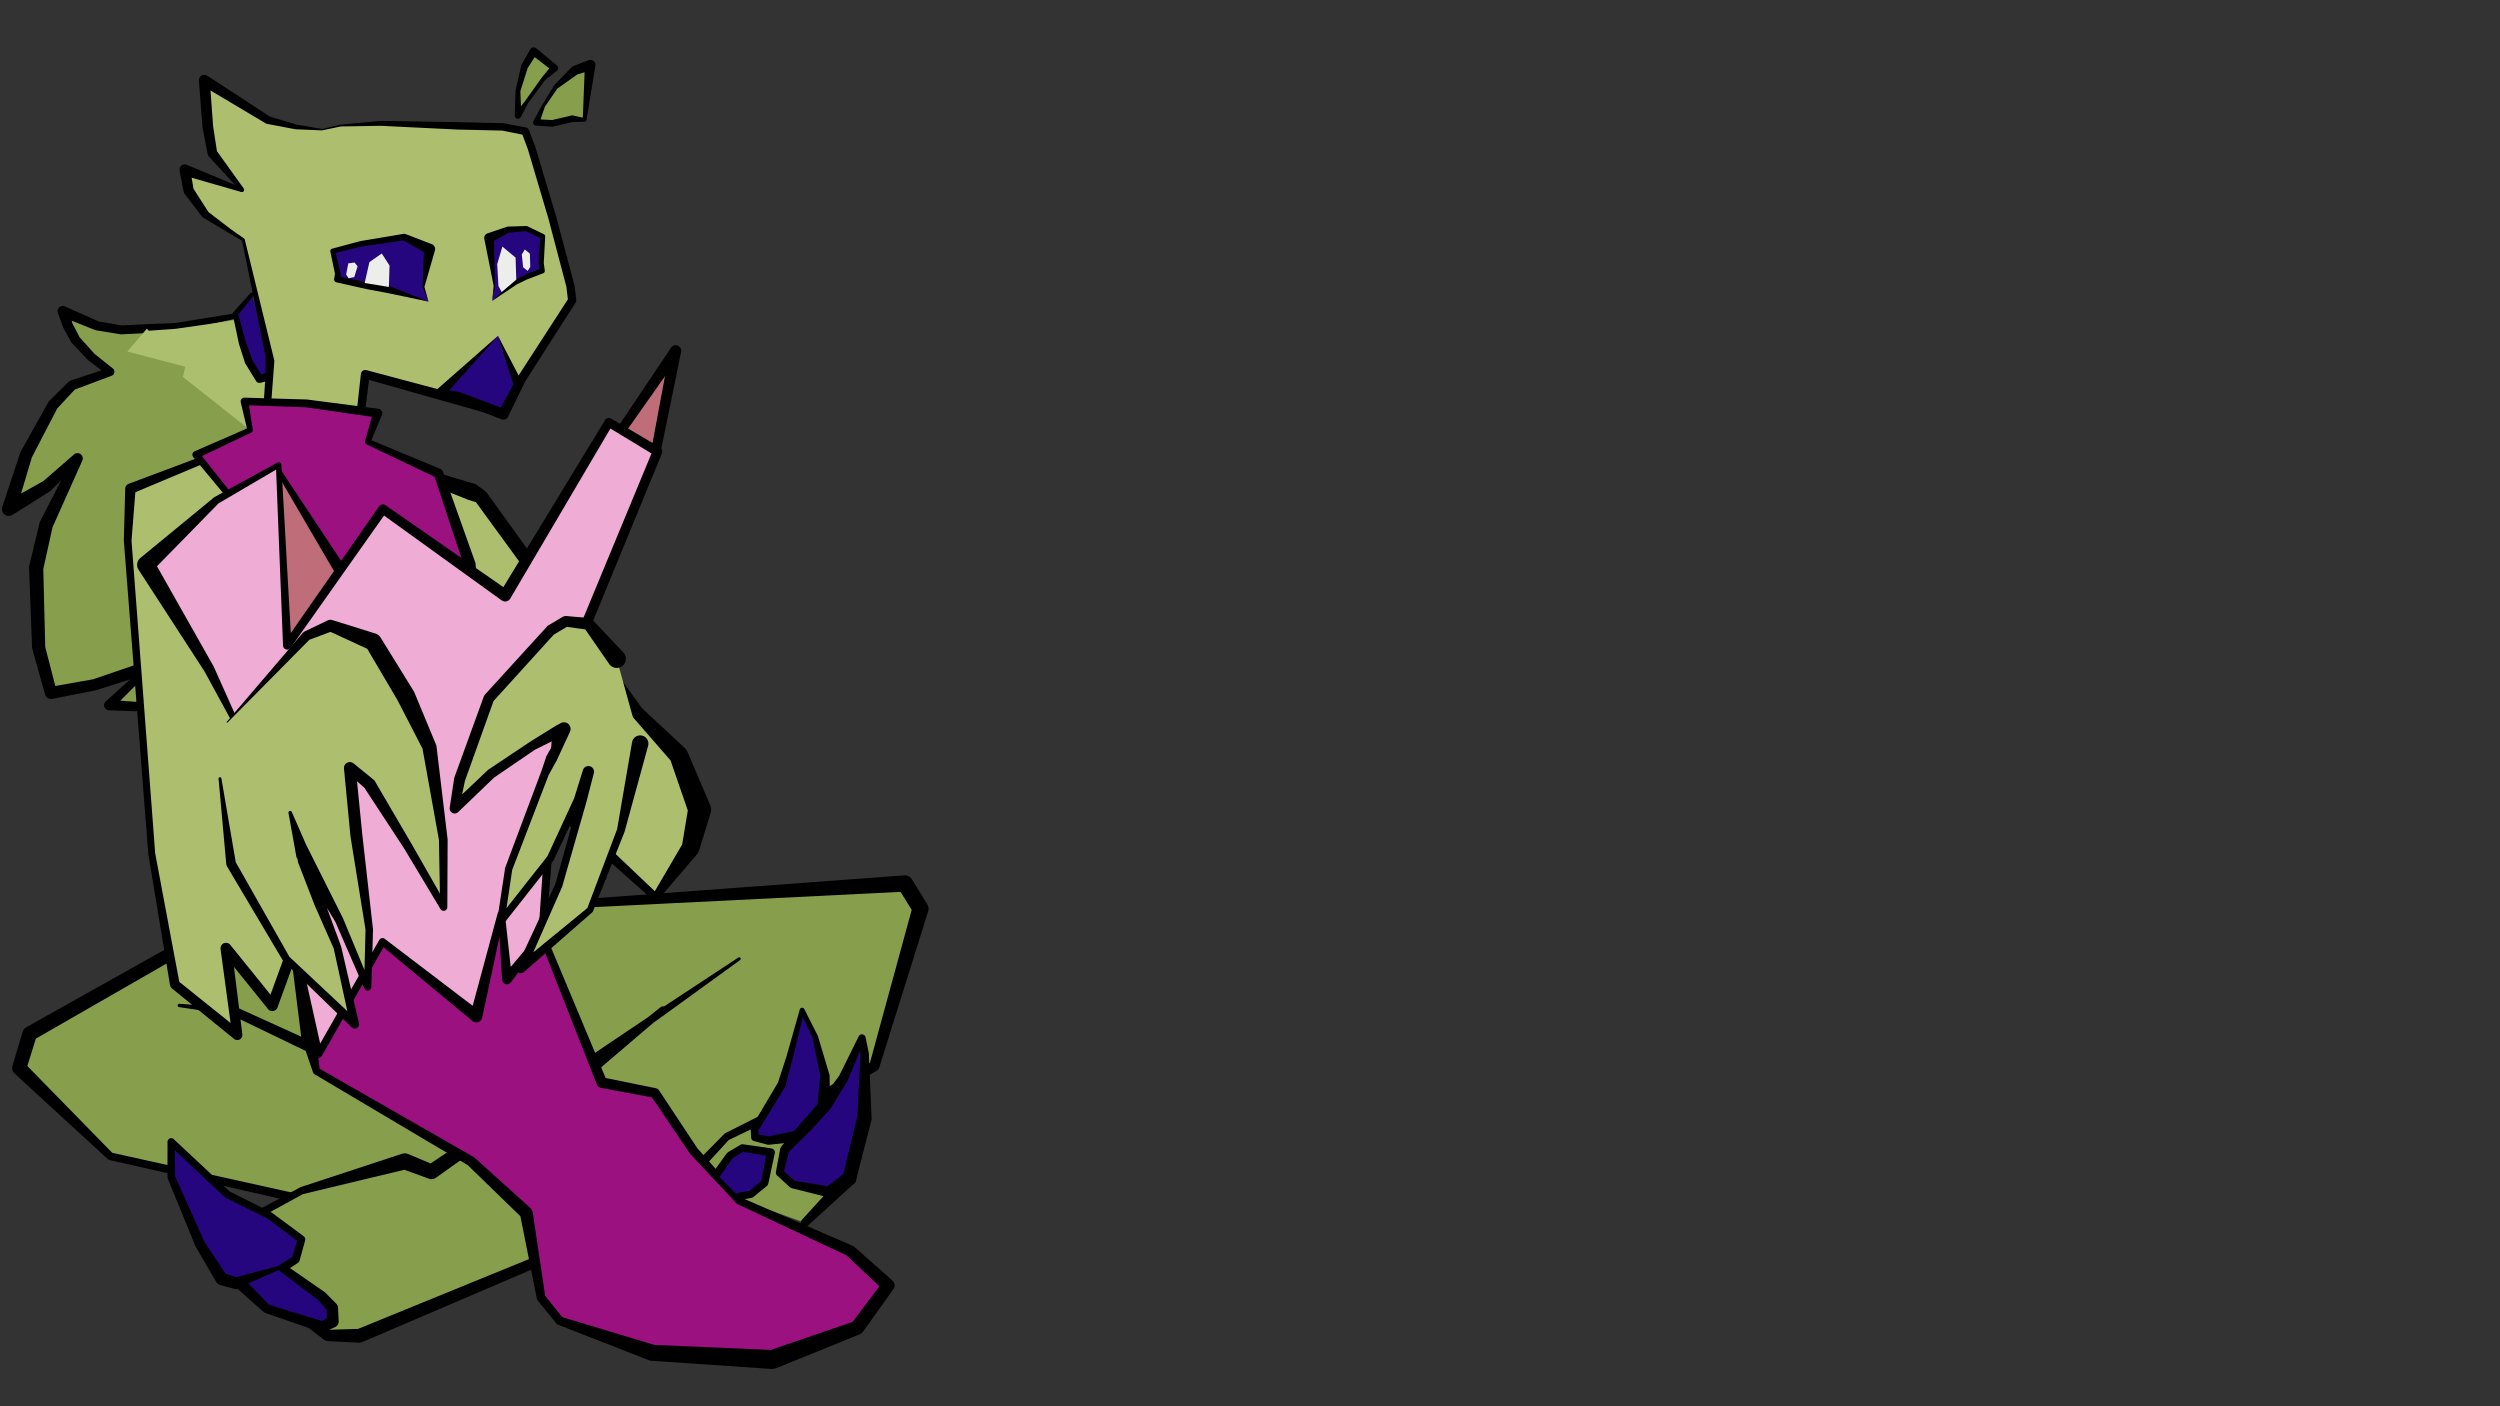 <?xml version="1.0" encoding="UTF-8"?>
<!-- Generator: Blender, SVG Export for Grease Pencil - v2.0 -->
<!DOCTYPE svg PUBLIC "-//W3C//DTD SVG 1.1//EN" "http://www.w3.org/Graphics/SVG/1.1/DTD/svg11.dtd">
<svg version="1.1" x="0px" y="0px" xmlns="http://www.w3.org/2000/svg" width="1920px" height="1080px" viewBox="0 0 1920 1080">
	<rect x="0" y="0" width="1920" height="1080" fill="#333333" stroke="none"/>
	<g id="blender_frame.13">
		<g id="blender_object.Stroke.13.uuid_0x0">
			<g id="layer.Fills.uuid_0x1" />
			<g id="layer.black.uuid_0x2" />
			<g id="layer.skin.uuid_0x3" />
			<g id="layer.yella.uuid_0x4" />
			<g id="layer.red.uuid_0x5">
				<polyline points="264.386,696.215 233.467,800.311 182.374,777.176 137.704,772.188 178.284,776.673 318.781,844.534 576.333,956.811 382.823,954.83 84.756,888.045 14.776,820.309 22.821,793.875 175.113,707.475" fill="#879F4C" stroke="none" fill-opacity="1" />
				<path d="M269.017,697.591L269.196,696.661L269.191,695.714L269.001,694.786L268.633,693.913L268.102,693.129L267.429,692.463L266.638,691.941L265.761,691.584L264.831,691.405L263.884,691.41L262.956,691.6L262.083,691.968L261.299,692.498L260.633,693.172L260.112,693.963L259.754,694.84L231.62,796.268L183.597,774.474L138.984,772.33L177.48,779.468L317.557,847.066L558.104,952.913L383.258,951.077L86.206,885.358L21,818.699L27.543,797.656L177.431,711.559L178.183,711.028L178.817,710.361L179.309,709.583L179.64,708.724L179.797,707.817L179.773,706.897L179.571,705.999L179.198,705.157L178.667,704.405L178,703.771L177.222,703.279L176.363,702.948L175.456,702.791L174.536,702.814L173.637,703.017L172.796,703.39L20.048,788.988L18.913,789.838L18.026,790.946L17.445,792.24L9.529,818.712L9.293,820.193L9.466,821.682L10.037,823.069L10.962,824.25L82.712,890.157L84.113,890.914L382.002,958.497L576.295,960.522L577.072,960.447L577.817,960.212L578.496,959.826L579.079,959.307L579.54,958.677L579.86,957.964L580.023,957.201L580.023,956.42L579.86,955.656L579.54,954.943L579.078,954.314L578.495,953.794L577.816,953.409L319.955,841.977L179.531,774.092L137.845,770.907L137.576,770.906L137.312,770.96L137.066,771.068L136.847,771.225L136.666,771.425L136.53,771.657L136.445,771.912L136.415,772.18L136.442,772.448L136.524,772.705L136.657,772.938L136.836,773.14L137.052,773.299L137.298,773.41L137.561,773.468L181.578,780.071L232.262,802.972L232.853,803.167L233.471,803.232L234.09,803.165L234.68,802.968L235.216,802.651L235.672,802.227L236.028,801.717L236.267,801.143z" fill="#000000" stroke="none" fill-opacity="1" />
				<polyline points="509.104,775.612 442.344,830.918 426.999,812.389 407.486,696.319 695.001,678.49 706.93,697.898 671.475,818.784 414.978,967.762 276.015,1025.89 251.683,1025.611 194.171,981.532 189.048,937.596 231.549,914.445 310.864,891.881 331.435,899.932 509.056,776.883 567.682,736.381" fill="#879F4C" stroke="none" fill-opacity="1" />
				<path d="M510.868,777.742L511.25,777.356L511.549,776.904L511.754,776.402L511.858,775.87L511.855,775.328L511.747,774.796L511.537,774.296L511.234,773.847L510.849,773.465L510.396,773.166L509.894,772.961L509.362,772.858L508.82,772.86L508.288,772.968L507.788,773.178L507.339,773.481L442.878,825.226L430.169,810.939L410.787,698.941L691.648,684.948L700.184,698.8L668.125,816.158L413.184,964.151L274.983,1020.592L253.192,1021.246L198.029,979.341L192.211,939.235L232.624,917.076L310.552,898.375L329.364,905.224L330.708,905.568L332.095,905.577L333.443,905.248L334.671,904.604L510.632,779.161L568.353,737.352L568.529,737.202L568.673,737.021L568.779,736.816L568.843,736.593L568.862,736.363L568.836,736.133L568.765,735.913L568.653,735.711L568.503,735.534L568.323,735.39L568.117,735.285L567.895,735.221L567.664,735.202L567.435,735.228L567.214,735.299L567.012,735.411L507.481,774.604L330.688,893.537L313.109,886.144L311.159,885.727L309.178,885.956L230.776,911.728L187.636,935.004L187.065,935.409L186.606,935.937L186.284,936.559L186.118,937.238L186.116,937.938L190.112,982.005L190.381,983.059L190.918,984.004L191.685,984.775L249.018,1029.089L250.252,1029.753L251.633,1029.993L275.954,1031.176L278.055,1030.767L416.531,971.474L673.461,822.203L674.253,821.596L674.869,820.811L675.268,819.897L712.899,699.648L713.15,697.938L712.921,696.224L712.229,694.64L700.315,675.224L699.25,673.923L697.875,672.954L696.292,672.387L694.615,672.264L407.311,693.504L406.729,693.601L406.181,693.818L405.69,694.144L405.277,694.565L404.96,695.062L404.754,695.615L404.667,696.198L404.704,696.787L423.679,812.948L424.406,814.537L439.23,833.497L439.882,834.125L440.658,834.592L441.517,834.875L442.419,834.96L443.316,834.842L444.165,834.527L444.923,834.031z" fill="#000000" stroke="none" fill-opacity="1" />
				<polyline points="618.169,939.056 652.247,905.145 617.271,861.866 589.958,857.312 557.962,873.08 526.298,906.427" fill="#879F4C" stroke="none" fill-opacity="1" />
				<path d="M615.908,936.783L615.508,937.268L615.21,937.821L615.026,938.422L614.963,939.048L615.023,939.673L615.204,940.275L615.499,940.83L615.897,941.317L616.382,941.717L616.935,942.015L617.536,942.199L618.161,942.262L618.787,942.202L619.389,942.021L619.944,941.726L620.431,941.328L656.003,908.919L656.805,907.897L657.335,906.711L657.563,905.432L657.475,904.136L657.075,902.9L656.388,901.798L620.893,858.938L619.618,857.843L618.037,857.272L590.499,854.069L589.478,854.06L588.505,854.363L556.665,870.446L523.628,903.891L523.185,904.461L522.861,905.106L522.67,905.802L522.617,906.522L522.707,907.238L522.934,907.923L523.291,908.551L523.763,909.097L524.333,909.54L524.978,909.864L525.674,910.055L526.394,910.108L527.11,910.018L527.795,909.791L528.423,909.434L528.969,908.962L559.73,875.482L590.461,860.729L614.76,866.169L645.088,904.757z" fill="#000000" stroke="none" fill-opacity="1" />
				<polyline points="214.83,303.854 163.254,525.766 120.747,538.94 104.439,542.645 83.782,541.605 110.457,513.334 101.577,516.37 72.543,525.927 39.12,532.186 29.712,497.674 27.683,436.568 35.326,403.152 59.514,352.072 36.174,373.16 6.789,390.944 20.032,349.293 40.506,311.203 55.367,295.864 84.632,285.523 70.167,274.253 58.051,261.172 52.091,250.064 48.24,239.001 74.714,250.315 93.349,253.397 112.837,252.36 134.991,251.282 179.071,243.074" fill="#879F4C" stroke="none" fill-opacity="1" />
				<path d="M217.622,304.503L217.695,303.946L217.658,303.386L217.512,302.843L217.263,302.339L216.921,301.893L216.498,301.523L216.011,301.242L215.479,301.062L214.922,300.989L214.361,301.026L213.818,301.172L213.315,301.421L212.869,301.764L212.499,302.186L212.218,302.673L212.038,303.206L160.477,523.182L119.819,535.478L104.12,538.973L92.395,538.144L113.917,516.599L114.508,515.829L114.93,514.955L115.166,514.014L115.206,513.044L115.048,512.086L114.699,511.181L114.174,510.365L113.494,509.672L112.688,509.132L111.788,508.767L110.834,508.592L109.864,508.614L108.918,508.833L100.09,511.936L71.457,521.701L42.48,526.823L34.745,496.915L33.245,437.103L40.348,404.892L63.191,353.814L63.475,353.004L63.582,352.152L63.508,351.296L63.256,350.476L62.838,349.726L62.272,349.081L61.583,348.568L60.802,348.212L59.963,348.028L59.105,348.024L58.264,348.2L57.48,348.548L56.785,349.053L33.375,369.395L16.156,379.053L24.499,351.184L43.94,313.714L57.478,299.154L85.714,288.584L86.339,288.284L86.886,287.858L87.331,287.326L87.653,286.712L87.836,286.043L87.874,285.351L87.763,284.666L87.51,284.021L87.125,283.444L86.627,282.961L72.522,271.687L61.121,258.981L55.675,248.491L55.046,246.293L73.316,253.588L92.788,256.791L113.01,255.762L135.148,254.504L179.47,245.22L179.881,245.1L180.261,244.903L180.595,244.636L180.87,244.309L181.076,243.934L181.206,243.526L181.253,243.101L181.216,242.675L181.097,242.264L180.9,241.884L180.633,241.55L180.305,241.275L179.93,241.069L179.523,240.94L179.098,240.892L178.671,240.929L134.615,248.071L112.672,248.959L93.541,249.942L75.718,246.874L49.824,235.295L49.017,235.046L48.175,234.971L47.337,235.073L46.538,235.348L45.814,235.783L45.196,236.359L44.712,237.051L44.383,237.829L44.224,238.659L44.241,239.504L44.433,240.326L48.405,251.347L54.754,262.941L67.62,276.612L77.957,284.438L54.099,292.276L52.634,293.216L37.48,308.271L15.778,347.006L1.716,389.331L1.495,390.381L1.49,391.454L1.7,392.506L2.117,393.495L2.723,394.38L3.495,395.125L4.4,395.701L5.403,396.083L6.462,396.257L7.534,396.215L8.576,395.958L9.545,395.498L38.592,377.155L47.106,368.767L30.551,400.891L22.281,435.333L24.659,497.842L34.63,533.41L34.99,534.331L35.536,535.154L36.244,535.844L37.082,536.369L38.011,536.705L38.991,536.837L39.976,536.76L73.344,530.206L103.039,520.812L106.457,515.909L80.952,538.935L80.464,539.574L80.118,540.299L79.927,541.08L79.902,541.883L80.042,542.675L80.341,543.42L80.788,544.089L81.362,544.651L82.04,545.083L82.792,545.367L83.586,545.49L104.255,546.292L121.541,542.433L164.228,528.909L165.004,528.552L165.663,528.007L166.158,527.311L166.458,526.511z" fill="#000000" stroke="none" fill-opacity="1" />
				<polygon points="397.824,88.62 397.77,69.737 402.697,51.344 409.829,39.354 425.965,52.335 417.396,60.44 404.386,78.441" fill="#879F4C" stroke="none" fill-opacity="1" />
				<path d="M395.278,88.628L395.329,89.124L395.475,89.601L395.712,90.041L396.029,90.425L396.416,90.741L396.857,90.975L397.335,91.118L397.831,91.166L398.328,91.115L398.805,90.969L399.244,90.733L399.629,90.415L399.945,90.028L400.178,89.588L400.322,89.11L400.369,88.613L399.638,69.98L405.197,52.398L410.645,43.882L421.881,52.499L416.294,59.275L403.237,77.611L395.684,87.241L395.456,87.685L395.32,88.165L395.279,88.662L395.336,89.158L395.489,89.633L395.731,90.069L396.054,90.45L396.445,90.76L396.889,90.988L397.369,91.125L397.866,91.165L398.362,91.108L398.837,90.956L399.273,90.713L399.653,90.39L399.963,90L405.556,79.241L418.608,61.502L427.813,54.287L428.184,53.852L428.455,53.348L428.613,52.798L428.651,52.227L428.568,51.661L428.366,51.125L428.055,50.644L427.65,50.24L411.719,37.004L411.177,36.656L410.574,36.431L409.936,36.339L409.293,36.385L408.675,36.567L408.11,36.875L407.623,37.297L407.236,37.812L400.387,49.97L395.966,69.254z" fill="#000000" stroke="none" fill-opacity="1" />
				<polyline points="114.22,253.994 134.936,252.524 184.146,245.423 208.293,290.218 203.494,339.314 140.443,289.458 142.332,281.663 97.79,269.962 112.837,252.36" fill="#ACBF6E" stroke="none" fill-opacity="1" />
				<polygon points="411.829,94.026 417.319,81.533 426.704,66.88 441.574,54.033 453.465,49.811 448.951,91.973 439.243,91.137 424.382,94.747" fill="#879F4C" stroke="none" fill-opacity="1" />
				<path d="M409.585,93.04L409.435,93.496L409.378,93.974L409.415,94.453L409.544,94.915L409.762,95.344L410.059,95.722L410.423,96.034L410.842,96.27L411.299,96.419L411.776,96.476L412.255,96.44L412.718,96.31L413.146,96.093L413.524,95.796L413.837,95.431L414.073,95.012L418.396,82.111L428.044,68.04L443.387,57.151L448.977,55.498L447.615,90.351L439.465,88.558L424.148,92.172L411.969,91.579L411.457,91.603L410.962,91.733L410.504,91.963L410.104,92.284L409.779,92.681L409.545,93.136L409.409,93.63L409.38,94.142L409.458,94.648L409.639,95.128L409.916,95.559L410.276,95.923L410.705,96.204L411.182,96.391L411.688,96.473L424.235,97.299L439.443,93.753L448.822,93.468L449.154,93.46L449.475,93.379L449.771,93.23L450.027,93.018L450.231,92.756L450.372,92.456L450.443,92.132L457.3,50.222L457.295,49.359L457.099,48.518L456.72,47.742L456.178,47.07L455.501,46.535L454.721,46.164L453.878,45.977L453.015,45.981L452.174,46.177L440.387,50.692L439.256,51.351L425.557,65.552L416.293,80.876z" fill="#000000" stroke="none" fill-opacity="1" />
				<polyline points="206.997,276.082 207.176,288.858 199.257,291.088 191.101,277.951 186.159,263.418 180.785,241.11 193.412,226.209" fill="#25067F" stroke="none" fill-opacity="1" />
				<path d="M210.04,276.039L209.974,275.446L209.792,274.878L209.504,274.355L209.119,273.9L208.652,273.528L208.122,273.254L207.549,273.089L206.954,273.038L206.362,273.105L205.793,273.286L205.271,273.575L204.815,273.96L204.443,274.426L204.169,274.956L204.004,275.53L203.954,276.124L204.089,286.554L200.629,287.556L193.842,276.656L188.792,262.655L183.073,241.654L194.6,227.215L194.774,226.964L194.895,226.684L194.959,226.386L194.964,226.081L194.909,225.781L194.797,225.497L194.631,225.24L194.419,225.021L194.168,224.848L193.888,224.727L193.589,224.662L193.284,224.658L192.984,224.712L192.7,224.825L192.444,224.99L192.225,225.203L179.185,239.754L178.913,240.164L178.744,240.626L178.688,241.114L178.746,241.602L183.497,264.059L188.25,278.921L196.685,292.685L197.177,293.289L197.808,293.746L198.534,294.028L199.308,294.115L200.078,294.003L208.004,291.798L208.622,291.549L209.17,291.172L209.624,290.685L209.962,290.111L210.167,289.478L210.231,288.815z" fill="#000000" stroke="none" fill-opacity="1" />
				<polyline points="375.791,571.677 503.341,688.902 530.224,651.521 537.404,621.856 521.212,579.995 489.149,546.902 369.257,381.452 362.267,377.722 300.604,356.581 277.598,430.152" fill="#ADBF6F" stroke="none" fill-opacity="1" />
				<path d="M379.719,567.403L378.809,566.719L377.784,566.226L376.682,565.941L375.546,565.878L374.42,566.037L373.346,566.413L372.366,566.991L371.518,567.749L370.833,568.658L370.34,569.684L370.056,570.785L369.992,571.921L370.151,573.048L370.527,574.122L371.105,575.102L371.863,575.95L501.341,691.079L501.842,691.45L502.41,691.708L503.019,691.841L503.642,691.843L504.253,691.715L504.822,691.461L505.326,691.093L505.741,690.628L535.783,655.518L536.879,653.132L545.923,623.918L546.15,621.28L545.578,618.694L527.976,577.378L526.421,574.948L492.918,543.738L373.71,378.225L371.846,376.6L365.398,371.854L301.824,353.023L300.987,352.84L300.13,352.85L299.298,353.054L298.534,353.441L297.877,353.991L297.362,354.675L297.015,355.458L273.766,428.954L273.606,429.724L273.599,430.511L273.746,431.284L274.041,432.014L274.473,432.672L275.024,433.233L275.675,433.676L276.399,433.984L277.17,434.144L277.957,434.15L278.73,434.003L279.46,433.709L280.118,433.277L280.679,432.725L281.122,432.075L281.429,431.35L303.04,361.391L359.605,383.84L365.548,385.707L485.175,549.782L514.979,583.984L528.24,622.46L523.885,648.61L502.887,684.47z" fill="#000000" stroke="none" fill-opacity="1" />
				<polyline points="256.848,503.559 214.655,366.965 156.473,352.951 100.119,375.301 98.045,415.305 116.554,655.693 134.269,756.105 182.232,794.858 173.56,728.278 209.131,772.325 242.326,681.382" fill="#ADBF6F" stroke="none" fill-opacity="1" />
				<path d="M252.974,504.756L253.282,505.489L253.727,506.148L254.292,506.707L254.955,507.145L255.691,507.446L256.471,507.597L257.266,507.593L258.045,507.434L258.778,507.126L259.437,506.681L259.996,506.116L260.435,505.453L260.735,504.717L260.886,503.936L260.882,503.141L260.723,502.363L216.051,366.534L215.895,366.191L215.655,365.9L215.349,365.679L214.997,365.544L157.132,350.215L156.275,350.144L155.436,350.335L98.66,371.622L97.866,372.048L97.188,372.642L96.662,373.375L96.316,374.207L96.167,375.096L95.094,415.152L113.912,655.897L130.598,756.753L131.058,757.999L131.926,759.005L179.774,797.9L180.485,798.356L181.276,798.65L182.113,798.767L182.955,798.701L183.763,798.456L184.5,798.044L185.131,797.483L185.627,796.799L185.965,796.025L186.128,795.197L186.11,794.352L179.668,742.549L205.853,774.972L206.481,775.601L207.227,776.084L208.057,776.399L208.935,776.534L209.822,776.482L210.678,776.244L211.466,775.833L212.15,775.266L212.699,774.567L213.09,773.77L246.285,682.827L246.491,682.027L246.536,681.202L246.42,680.384L246.147,679.605L245.727,678.893L245.176,678.278L244.516,677.781L243.771,677.423L242.971,677.218L242.146,677.172L241.328,677.288L240.549,677.561L239.838,677.981L239.222,678.532L238.726,679.193L238.368,679.937L207.728,763.88L176.838,725.631L176.249,725.034L175.553,724.566L174.778,724.245L173.955,724.083L173.116,724.088L172.295,724.259L171.524,724.589L170.834,725.065L170.251,725.669L169.8,726.375L169.497,727.158L169.356,727.984L169.381,728.823L177.092,785.677L137.697,754.083L119.187,655.361L101.006,415.268L103.94,378.043L156.682,355.895L213.504,368.191z" fill="#000000" stroke="none" fill-opacity="1" />
				<polyline points="205.661,305.856 207.679,276.823 186.884,184.154 175.914,177.112 157.977,165.074 144.916,146.563 141.881,130.302 185.747,145.765 163.124,117.702 159.584,97.344 156.91,61.624 206.172,92.447 227.415,97.489 247.429,99.59 261.588,96.409 292.275,94.725 351.346,96.651 386.002,97.419 403.391,100.826 408.226,113.561 424.197,167.19 438.116,219.795 439.43,230.643 400.673,290.862 391.889,306.991 386.372,316.558 350.368,306.675 280.505,287.498 276.376,322.91" fill="#ADBF6F" stroke="none" fill-opacity="1" />
				<path d="M202.785,305.656L202.801,306.221L202.928,306.772L203.159,307.288L203.486,307.749L203.897,308.137L204.376,308.437L204.904,308.638L205.461,308.732L206.026,308.716L206.577,308.59L207.092,308.359L207.553,308.031L207.941,307.62L208.241,307.142L208.442,306.614L208.537,306.056L210.724,277.035L187.977,183.909L187.877,183.636L187.711,183.399L187.489,183.212L176.833,175.712L160.118,162.883L148.622,144.999L147.179,136.488L185.16,147.43L185.501,147.513L185.852,147.527L186.198,147.472L186.527,147.349L186.824,147.163L187.08,146.923L187.282,146.636L187.424,146.315L187.5,145.973L187.506,145.622L187.443,145.277L187.313,144.951L187.121,144.658L166.615,116.121L163.661,96.838L161.673,69.511L204.553,95.034L226.986,99.295L247.372,100.131L261.687,97.124L292.297,96.62L351.254,99.491L385.691,100.293L401.203,103.419L405.374,114.526L421.231,168.024L435.019,220.39L436.137,229.887L397.846,289.043L388.413,305.043L384.396,311.751L351.395,302.933L281.393,284.264L280.681,284.149L279.962,284.189L279.267,284.381L278.63,284.717L278.079,285.182L277.64,285.754L277.334,286.407L277.174,287.109L273.259,322.547L273.248,323.162L273.357,323.767L273.582,324.34L273.915,324.857L274.342,325.3L274.847,325.651L275.411,325.897L276.012,326.027L276.628,326.038L277.233,325.929L277.806,325.704L278.323,325.371L278.766,324.944L279.117,324.439L279.362,323.875L279.493,323.274L283.384,291.765L349.341,310.416L385.283,320.524L386.172,320.666L387.07,320.611L387.935,320.362L388.725,319.931L389.402,319.338L389.934,318.613L395.341,308.982L403.567,292.578L442.102,232.363L442.528,231.354L442.585,230.261L441.238,219.417L427.176,166.402L411.109,112.703L406.163,99.773L405.81,99.111L405.303,98.559L404.673,98.152L403.961,97.916L386.555,94.594L351.424,93.812L292.337,92.831L261.548,95.691L247.396,99.039L227.728,95.655L207.365,89.593L159.117,58.097L158.292,57.7L157.401,57.492L156.485,57.485L155.591,57.678L154.76,58.062L154.033,58.619L153.446,59.32L153.026,60.134L152.794,61.019L152.761,61.934L155.492,97.65L159.469,118.338L160.236,120.031L180.473,142.035L143.235,126.461L142.407,126.263L141.555,126.242L140.718,126.398L139.932,126.725L139.231,127.208L138.646,127.827L138.202,128.553L137.919,129.356L137.809,130.201L137.877,131.049L141.054,147.284L141.706,148.829L155.516,166.81L174.981,178.502L185.893,184.848L204.603,277.057z" fill="#000000" stroke="none" fill-opacity="1" />
				<polygon points="337.657,302.303 382.453,257.898 398.062,295.388 386.547,318.19 351.859,304.777" fill="#25067F" stroke="none" fill-opacity="1" />
				<path d="M334.991,299.615L334.518,300.186L334.165,300.839L333.946,301.549L333.87,302.287L333.94,303.026L334.152,303.737L334.499,304.393L334.968,304.969L335.539,305.442L336.192,305.795L336.902,306.014L337.64,306.09L338.379,306.02L339.09,305.808L339.746,305.461L340.322,304.993L382.453,257.898L394.272,295.249L384.552,313.001L353.256,301.163L338.306,298.573L337.566,298.518L336.829,298.609L336.124,298.841L335.478,299.206L334.916,299.691L334.459,300.276L334.125,300.939L333.927,301.654L333.871,302.394L333.962,303.131L334.194,303.836L334.56,304.482L335.044,305.044L335.629,305.501L336.292,305.835L337.007,306.034L350.818,308.529L385.061,322.032L386.039,322.278L387.047,322.279L388.026,322.035L388.915,321.561L389.663,320.884L390.224,320.047L401.138,296.941L401.452,296.005L401.488,295.019L401.243,294.063L382.453,257.898z" fill="#000000" stroke="none" fill-opacity="1" />
				<polygon points="277.26,187.222 310.445,182.064 330.105,191.298 325.249,220.401 329.094,231.649 297.92,222.21 282.498,219.581 258.899,214.583 259.485,210.167 255.564,192.829" fill="#25067F" stroke="none" fill-opacity="1" />
				<path d="M276.933,185.119L276.529,185.223L276.153,185.404L275.82,185.655L275.541,185.966L275.329,186.325L275.192,186.719L275.133,187.132L275.157,187.549L275.261,187.953L275.442,188.329L275.693,188.662L276.004,188.94L276.363,189.152L276.757,189.29L277.17,189.349L277.587,189.325L310.072,184.665L325.553,193.687L324.569,220.288L324.597,220.624L329.094,231.649L298.743,219.492L282.987,217.02L261.482,212.758L261.666,210.457L257.828,194.209L277.792,189.283L278.184,189.139L278.54,188.922L278.847,188.64L279.093,188.303L279.269,187.924L279.367,187.519L279.385,187.102L279.32,186.69L279.177,186.298L278.96,185.941L278.677,185.634L278.34,185.388L277.962,185.213L277.556,185.114L277.139,185.097L276.727,185.161L255.088,190.986L254.698,191.135L254.349,191.365L254.059,191.666L253.841,192.022L253.706,192.418L253.661,192.833L253.708,193.249L257.252,210.268L256.599,214.277L256.586,214.771L256.679,215.257L256.872,215.712L257.157,216.116L257.521,216.45L257.948,216.699L258.418,216.853L281.958,222.13L297.267,224.979L329.094,231.649L325.957,220.343L334.146,191.972L334.197,191.09L334.057,190.217L333.733,189.395L333.241,188.661L332.602,188.049L331.847,187.59L311.514,179.79L310.802,179.577L310.06,179.581z" fill="#000000" stroke="none" fill-opacity="1" />
				<polygon points="404.238,175.502 389.985,176.401 375.483,182.67 379.653,219.501 378.003,231.091 396.009,216.899 404.499,212.567 416.448,208.03 415.644,202.053 416.784,181.57" fill="#25067F" stroke="none" fill-opacity="1" />
				<path d="M404.359,177.418L404.731,177.358L405.083,177.226L405.403,177.028L405.679,176.772L405.899,176.466L406.055,176.124L406.141,175.757L406.155,175.381L406.094,175.01L405.963,174.657L405.765,174.337L405.508,174.062L405.202,173.842L404.86,173.686L404.494,173.599L404.117,173.586L389.835,174.013L374.045,179.344L373.252,179.815L372.604,180.47L372.142,181.268L371.896,182.156L371.883,183.078L379.133,219.493L378.003,231.091L396.954,218.375L405.299,214.372L417.146,209.868L417.536,209.668L417.872,209.386L418.137,209.036L418.318,208.637L418.406,208.207L418.396,207.768L417.604,201.977L418.72,181.678L418.691,181.224L418.558,180.789L418.327,180.397L418.011,180.069L417.628,179.825L405.074,173.774L404.721,173.644L404.349,173.585L403.973,173.601L403.607,173.689L403.266,173.847L402.961,174.068L402.706,174.345L402.51,174.666L402.38,175.02L402.321,175.391L402.337,175.767L402.425,176.133L402.583,176.475L402.804,176.779L403.081,177.034L403.402,177.231L414.776,182.753L413.694,201.945L414.291,206.746L403.799,210.725L395.216,215.345L378.003,231.091L380.164,219.573L379.385,184.931L390.552,178.762z" fill="#000000" stroke="none" fill-opacity="1" />
				<polygon points="283.707,201.283 293.194,194.692 299.166,203.934 298.666,220.394 280.064,217.345" fill="#EDEEEB" stroke="none" fill-opacity="1" />
				<polyline points="385.304,224.266 396.493,214.771 395.973,197.835 385.821,189.373 381.874,202.874 382.81,219.656" fill="#EDEEEB" stroke="none" fill-opacity="1" />
				<polygon points="366.913,508.829 360.602,432.771 336.709,363.466 282.479,339.302 290.202,317.312 235.284,309.792 187.681,308.272 192.061,330.319 150.573,349.204 179.949,385.335 199.93,517.802 236.884,796.745 243.032,822.616 361.555,891.685 404.215,931.585 415.564,996.709 429.84,1014.36 501.274,1039.076 593.145,1044.1 658.254,1019.704 682.076,987.202 652.643,960.381 567.639,922.179 532.805,884.049 502.988,839.438 462.191,831.458 420.05,727.524 406.766,672.85 393.481,618.177 380.197,563.503" fill="#9B117F" stroke="none" fill-opacity="1" />
				<path d="M362.351,509.208L362.513,510.09L362.843,510.924L363.33,511.678L363.955,512.322L364.693,512.832L365.517,513.188L366.394,513.377L367.291,513.391L368.174,513.229L369.008,512.898L369.762,512.411L370.406,511.787L370.916,511.049L371.272,510.225L371.46,509.348L371.474,508.451L365.164,432.392L340.182,362.269L339.73,361.376L339.054,360.638L338.204,360.11L285.209,338.126L293.42,318.443L293.59,317.708L293.594,316.954L293.432,316.217L293.113,315.534L292.651,314.938L292.069,314.458L291.396,314.118L290.665,313.933L235.693,306.811L187.773,305.397L187.13,305.449L186.514,305.643L185.958,305.969L185.488,306.411L185.128,306.947L184.897,307.55L184.806,308.189L184.86,308.832L189.659,329.087L149.393,346.612L148.837,346.946L148.371,347.398L148.019,347.943L147.8,348.554L147.724,349.198L147.797,349.843L148.013,350.454L148.363,351.001L177.732,386.315L196.765,518.251L231.473,797.462L240.295,823.266L240.568,823.973L241.019,824.581L241.616,825.046L359.221,894.822L399.643,934.057L412.275,997.282L412.968,998.808L427.28,1016.431L427.949,1017.055L428.764,1017.472L499.227,1044.991L592.747,1051.376L595.702,1050.924L660.163,1024.798L661.54,1024.04L662.642,1022.92L686.1,990.15L686.693,989.091L687.013,987.919L687.04,986.705L686.773,985.521L686.227,984.436L685.436,983.515L655.622,957.111L569.354,919.809L535.567,881.884L506.11,837.351L505.46,836.612L504.641,836.067L503.709,835.753L465.122,827.902L422.76,726.651L409.947,672.077L397.085,617.301L384.222,562.525L371.36,507.748L371.064,506.901L370.608,506.129L370.01,505.46L369.293,504.92L368.485,504.531L367.616,504.306L366.72,504.256L365.832,504.381L364.985,504.678L364.212,505.134L363.543,505.731L363.004,506.448L362.614,507.257L362.39,508.125L362.34,509.021L362.465,509.91L376.171,564.481L389.878,619.052L403.585,673.623L417.291,728.194L458.435,832.981L458.924,833.857L459.613,834.586L460.46,835.123L461.413,835.436L500.734,842.823L529.895,885.994L565.524,924.111L566.465,924.792L650.186,964.125L675.403,987.869L654.826,1015.179L592.018,1036.74L502.492,1032.875L431.807,1011.557L418.703,995.283L409.07,930.739L408.55,929.241L407.581,927.986L364.209,888.848L245.489,820.793L242.259,795.754L203.099,517.383L182.261,384.986L181.763,383.86L155.109,350.269L192.938,332.244L193.342,332.002L193.683,331.677L193.944,331.284L194.111,330.843L194.176,330.376L194.136,329.906L191.208,311.262L235.032,312.795L285.6,320.125L280.417,338.578L280.311,339.03L280.302,339.494L280.392,339.949L280.575,340.376L280.845,340.753L281.188,341.066L281.59,341.299L333.756,366.172L356.088,433.72z" fill="#000000" stroke="none" fill-opacity="1" />
				<polyline points="652.247,905.145 617.271,861.866" fill="#ADBF6F" stroke="none" fill-opacity="1" />
				<path d="M648.106,908.491L648.839,909.235L649.702,909.821L650.663,910.228L651.685,910.439L652.729,910.447L653.754,910.251L654.721,909.859L655.594,909.286L656.337,908.553L656.923,907.69L657.33,906.728L657.541,905.706L657.549,904.663L657.353,903.637L656.961,902.67L656.388,901.798L620.893,858.938L620.253,858.288L619.497,857.775L618.656,857.419L617.762,857.234L616.849,857.228L615.953,857.399L615.106,857.742L614.343,858.244L613.693,858.884L613.18,859.64L612.824,860.48L612.639,861.375L612.633,862.287L612.804,863.184L613.147,864.03L613.649,864.793z" fill="#000000" stroke="none" fill-opacity="1" />
				<polyline points="612.008,872.606 590.213,875.996 579.777,873.532 579.501,867.426 600.449,832.73 606.43,812.102 616.031,775.819 626.047,796.142 633.567,825.61 632.555,848.828" fill="#25067F" stroke="none" fill-opacity="1" />
				<path d="M612.664,876.822L613.474,876.613L614.228,876.251L614.896,875.748L615.453,875.124L615.878,874.403L616.155,873.614L616.272,872.786L616.225,871.951L616.016,871.141L615.653,870.387L615.15,869.719L614.526,869.161L613.806,868.736L613.016,868.46L612.188,868.343L611.353,868.39L590.34,872.735L582.578,871.211L582.452,868.176L603.207,834.395L608.851,812.804L616.562,781.141L624.021,796.89L629.985,825.981L627.741,848.618L627.793,849.562L628.027,850.476L628.436,851.328L629.003,852.083L629.706,852.714L630.519,853.195L631.41,853.508L632.345,853.642L633.288,853.59L634.203,853.356L635.054,852.947L635.81,852.38L636.44,851.677L636.921,850.864L637.235,849.973L637.368,849.038L637.127,825.766L628.127,795.611L617.713,774.99L617.512,774.669L617.251,774.395L616.941,774.179L616.593,774.029L616.222,773.953L615.844,773.952L615.473,774.028L615.125,774.176L614.814,774.391L614.552,774.664L614.35,774.985L614.217,775.339L604.002,811.428L597.472,831.427L577.007,865.92L576.677,866.708L576.59,867.558L576.877,873.663L576.972,874.281L577.197,874.864L577.542,875.385L577.99,875.82L578.521,876.149L579.11,876.357L589.478,879.113L590.705,879.16z" fill="#000000" stroke="none" fill-opacity="1" />
				<polygon points="633.91,848.638 647.759,828.031 661.995,797.198 664.076,808.903 664,858.296 652.247,905.145 636.342,915.402 608.759,909.584 598.814,900.597 602.658,882.851 618.524,865.707" fill="#25067F" stroke="none" fill-opacity="1" />
				<path d="M629.901,845.944L629.453,846.778L629.176,847.683L629.08,848.625L629.171,849.568L629.443,850.474L629.887,851.311L630.486,852.044L631.216,852.646L632.05,853.095L632.955,853.372L633.897,853.468L634.839,853.377L635.746,853.105L636.582,852.661L637.316,852.062L637.918,851.332L650.873,830.124L660.786,806.573L660.871,809.183L658.411,857.602L647.594,901.81L635.537,911.038L610.197,906.762L602.072,899.548L605.918,884.548L621.958,868.885L637.497,851.872L638.059,851.11L638.461,850.253L638.689,849.334L638.733,848.388L638.591,847.452L638.27,846.561L637.781,845.751L637.143,845.051L636.381,844.489L635.524,844.086L634.605,843.859L633.66,843.815L632.723,843.957L631.833,844.278L631.022,844.767L630.322,845.405L615.069,862.552L600.057,880.443L599.194,882.1L595.919,899.97L595.855,900.742L595.994,901.504L596.326,902.204L596.828,902.795L606.708,911.853L608.127,912.576L635.495,919.417L636.557,919.5L637.604,919.307L638.566,918.85L655.133,909.619L656.153,908.763L656.928,907.681L657.411,906.44L669.422,859.657L667.281,808.908L664.783,796.703L664.618,796.13L664.336,795.604L663.949,795.149L663.477,794.785L662.938,794.528L662.358,794.39L661.761,794.376L661.175,794.488L660.625,794.72L660.137,795.062L659.73,795.499L659.424,796.011L644.477,826.186z" fill="#000000" stroke="none" fill-opacity="1" />
				<polyline points="550.384,901.745 560.518,887.432 570.159,881.603 592.014,885.029 587.276,908.557 576.755,917.176 567.36,918.95" fill="#25067F" stroke="none" fill-opacity="1" />
				<path d="M547.906,899.991L547.611,900.508L547.423,901.073L547.349,901.663L547.391,902.257L547.548,902.831L547.815,903.364L548.18,903.834L548.63,904.224L549.147,904.518L549.712,904.707L550.302,904.781L550.896,904.739L551.47,904.581L552.003,904.315L552.473,903.95L552.863,903.5L562.545,889.61L570.742,884.572L588.334,887.591L584.717,907.018L575.527,914.543L566.831,916.148L566.294,916.305L565.799,916.564L565.363,916.914L565.005,917.343L564.736,917.833L564.569,918.367L564.509,918.922L564.558,919.479L564.715,920.015L564.974,920.511L565.324,920.946L565.753,921.305L566.243,921.573L566.776,921.741L567.332,921.801L567.889,921.751L577.278,919.942L578.539,919.354L589.058,910.733L589.686,910.007L590.033,909.112L595.054,885.641L595.113,884.93L595.009,884.224L594.746,883.561L594.338,882.975L593.807,882.498L593.181,882.155L592.494,881.965L570.599,878.795L569.61,878.814L568.687,879.17L559.012,884.94L558.142,885.75z" fill="#000000" stroke="none" fill-opacity="1" />
				<polygon points="214.522,975.446 181.608,985.589 170.226,982.286 153.597,955.486 131.519,903.892 131.478,876.909 174.749,917.485 207.028,933.527 231.543,951.819 227.155,967.261" fill="#25067F" stroke="none" fill-opacity="1" />
				<path d="M215.48,978.554L216.067,978.307L216.596,977.951L217.045,977.498L217.397,976.967L217.638,976.377L217.76,975.751L217.757,975.113L217.63,974.489L217.383,973.901L217.027,973.372L216.574,972.924L216.042,972.572L215.452,972.33L214.827,972.209L214.189,972.211L213.564,972.339L181.568,980.829L173.294,978.242L157.024,953.702L134.44,903.291L134.311,883.434L172.768,919.598L205.548,935.935L228.188,952.955L224.516,965.311L212.754,972.717L212.255,973.115L211.844,973.602L211.535,974.16L211.342,974.767L211.27,975.4L211.324,976.036L211.5,976.648L211.793,977.215L212.19,977.713L212.677,978.124L213.235,978.433L213.843,978.626L214.476,978.698L215.111,978.644L215.724,978.468L216.29,978.175L228.825,969.838L229.625,969.086L230.109,968.1L234.348,952.616L234.457,951.922L234.397,951.223L234.172,950.558L233.795,949.966L233.286,949.481L208.711,931.271L176.419,915.082L133.409,874.85L132.934,874.49L132.394,874.239L131.813,874.106L131.218,874.098L130.634,874.215L130.088,874.453L129.603,874.799L129.202,875.24L128.903,875.754L128.718,876.321L128.656,876.913L128.597,903.897L128.832,905.042L150.055,957.001L166.2,984.785L167.362,986.062L168.906,986.837L180.337,989.968L181.645,990.148L182.95,989.946z" fill="#000000" stroke="none" fill-opacity="1" />
				<polyline points="217.316,974.034 246.834,995.285 255.266,1004.423 255.615,1015.019 247.667,1019.065 204.866,1005.143 186.357,987.424" fill="#25067F" stroke="none" fill-opacity="1" />
				<path d="M219.18,971.444L218.639,971.13L218.047,970.928L217.427,970.845L216.803,970.885L216.199,971.045L215.637,971.321L215.14,971.7L214.727,972.17L214.413,972.711L214.21,973.302L214.127,973.922L214.167,974.546L214.327,975.151L214.603,975.712L214.983,976.209L215.452,976.623L244.204,998.255L250.959,1006.188L251.03,1012.311L247.311,1014.515L206.672,1002.123L189.394,984.252L188.716,983.72L187.948,983.331L187.119,983.099L186.261,983.034L185.406,983.137L184.588,983.404L183.837,983.827L183.184,984.387L182.652,985.065L182.263,985.833L182.031,986.662L181.966,987.52L182.069,988.375L182.337,989.193L182.759,989.944L183.32,990.597L202.494,1007.62L203.805,1008.405L246.363,1023.074L247.445,1023.275L248.542,1023.189L249.58,1022.822L257.653,1019.023L258.5,1018.463L259.2,1017.727L259.717,1016.852L260.024,1015.884L260.105,1014.871L259.626,1004.279L259.302,1002.768L258.472,1001.464L249.736,992.608z" fill="#000000" stroke="none" fill-opacity="1" />
				<polyline points="265.843,210.841 267.473,202.274 272.293,201.596 274.63,204.543 272.077,212.781 267.763,213.689" fill="#EDEEEB" stroke="none" fill-opacity="1" />
				<polyline points="401.796,205.315 400.716,195.527 403.06,191.597 406.924,194.775 407.234,205 405.261,208.066" fill="#EDEEEB" stroke="none" fill-opacity="1" />
			</g>
			<g id="layer.apron.uuid_0x6">
				<polyline points="503.686,346.746 518.914,269.373 472.389,337.346" fill="#BE6D79" stroke="none" fill-opacity="1" />
				<path d="M500.067,346.034L499.998,346.753L500.07,347.472L500.281,348.164L500.623,348.801L501.083,349.359L501.643,349.816L502.281,350.156L502.973,350.364L503.693,350.433L504.412,350.361L505.104,350.15L505.741,349.808L506.298,349.348L506.756,348.788L507.095,348.15L507.304,347.458L523.098,270.197L523.177,269.305L523.069,268.416L522.777,267.569L522.315,266.802L521.703,266.148L520.968,265.637L520.142,265.291L519.262,265.124L518.367,265.145L517.496,265.353L516.687,265.738L515.977,266.284L515.396,266.965L469.535,335.392L469.209,335.987L469.005,336.633L468.931,337.307L468.99,337.982L469.18,338.633L469.492,339.234L469.917,339.763L470.436,340.199L471.03,340.525L471.676,340.729L472.35,340.803L473.025,340.744L473.676,340.555L474.278,340.242L474.806,339.818L475.242,339.299L510.73,288.878z" fill="#000000" stroke="none" fill-opacity="1" />
				<polyline points="210.056,534.384 270.629,452.713 213.839,361.616" fill="#BE6D79" stroke="none" fill-opacity="1" />
				<path d="M207.835,532.737L207.557,533.202L207.374,533.712L207.295,534.248L207.321,534.79L207.453,535.316L207.685,535.806L208.008,536.241L208.409,536.605L208.874,536.884L209.384,537.066L209.921,537.146L210.462,537.119L210.988,536.987L211.478,536.756L211.913,536.433L212.277,536.031L274.629,455.68L275.218,454.648L275.546,453.506L275.593,452.319L275.359,451.155L274.855,450.079L215.504,360.578L215.27,360.273L214.98,360.02L214.647,359.828L214.283,359.705L213.902,359.655L213.518,359.681L213.147,359.781L212.802,359.951L212.497,360.186L212.244,360.475L212.052,360.808L211.929,361.172L211.879,361.554L211.905,361.937L212.005,362.309L212.175,362.653L264.61,452.47z" fill="#000000" stroke="none" fill-opacity="1" />
				<polygon points="112.105,433.789 166.089,384.279 213.978,357.147 220.566,495.72 294.06,390.948 387.957,457.43 467.618,324.408 504.977,346.717 430.26,527.846 416.248,718.471 389.328,752.208 384.929,702.171 365.795,780.583 293.752,723.25 244.641,809.541 197.952,589.226 160.555,513.71" fill="#EFACD4" stroke="none" fill-opacity="1" />
				<path d="M107.495,428.762L106.602,429.758L105.922,430.909L105.479,432.171L105.29,433.494L105.364,434.829L105.696,436.124L106.275,437.33L107.078,438.399L108.074,439.291L109.225,439.972L110.486,440.415L111.81,440.603L113.145,440.53L114.44,440.197L115.646,439.618L116.715,438.816L167.793,386.621L212.041,360.66L217.367,495.872L217.466,496.526L217.698,497.145L218.052,497.704L218.513,498.178L219.061,498.547L219.674,498.796L220.325,498.913L220.986,498.895L221.629,498.741L222.227,498.458L222.754,498.058L223.188,497.559L294.924,395.935L385.342,461.124L386.275,461.632L387.301,461.908L388.364,461.938L389.404,461.719L390.364,461.263L391.191,460.596L391.841,459.755L468.799,329.104L500.345,348.255L426.605,526.338L413.459,717.379L392.226,742.599L387.741,701.924L387.635,701.368L387.42,700.844L387.104,700.373L386.701,699.975L386.227,699.665L385.7,699.456L385.143,699.357L384.576,699.371L384.024,699.498L383.508,699.732L383.05,700.065L382.667,700.482L382.375,700.968L382.187,701.502L363.023,772.478L295.504,721.049L294.992,720.725L294.423,720.518L293.823,720.438L293.219,720.488L292.641,720.666L292.113,720.964L291.662,721.368L291.308,721.859L245.896,801.477L198.625,589.084L164.133,511.938L117.937,430.253L117.135,429.183L116.14,428.29L114.99,427.608L113.729,427.164L112.405,426.975L111.07,427.047L109.775,427.379L108.569,427.956L107.499,428.758L106.606,429.753L105.924,430.904L105.48,432.165L105.291,433.488L105.363,434.824L105.694,436.119L106.272,437.325L157.053,515.634L197.297,589.454L241.806,810.142L241.983,810.697L242.268,811.205L242.648,811.646L243.109,812.002L243.632,812.258L244.196,812.405L244.778,812.436L245.354,812.351L245.901,812.151L246.398,811.847L246.823,811.449L247.161,810.975L294.572,727.497L362.922,784.194L363.79,784.739L364.757,785.08L365.776,785.198L366.795,785.088L367.765,784.756L368.638,784.219L369.371,783.501L369.927,782.64L370.279,781.677L383.615,719.462L385.614,752.535L385.77,753.325L386.093,754.063L386.567,754.714L387.169,755.248L387.872,755.641L388.643,755.873L389.446,755.935L390.243,755.823L390.998,755.542L391.675,755.105L392.242,754.534L418.485,720.256L418.913,719.516L419.102,718.681L434.157,528.768L508.393,348.126L508.629,347.284L508.66,346.41L508.484,345.553L508.112,344.761L507.564,344.079L506.872,343.544L469.374,321.467L468.676,321.15L467.925,320.996L467.159,321.013L466.415,321.2L465.732,321.548L465.143,322.038L464.678,322.648L386.585,450.912L296.124,388.033L295.421,387.646L294.65,387.426L293.85,387.383L293.059,387.52L292.32,387.829L291.668,388.296L291.137,388.897L223.32,486.216L216.078,357.047L216.014,356.624L215.866,356.223L215.64,355.86L215.345,355.55L214.993,355.307L214.6,355.139L214.18,355.055L213.752,355.058L213.334,355.147L212.942,355.319L164.67,381.775z" fill="#000000" stroke="none" fill-opacity="1" />
				<polyline points="174.465,554.626 235.456,488.28 253.734,480.437 286.529,492.914 311.537,534.271 329.771,573.403 340.447,644.778 340.725,696.711 313.265,649.914 283.445,601.772 268.659,589.771 273.714,641.751 283.606,713.875 282.372,757.952 260.51,706.641 232.933,656.722 222.865,624.119 234.155,660.436 245.587,694.127 259.116,727.58 272.454,786.621 219.944,736.581 177.468,663.373 168.945,598.014" fill="#ADBF6F" stroke="none" fill-opacity="1" />
				<path d="M174.18,554.364L174.135,554.425L174.102,554.493L174.083,554.566L174.078,554.642L174.089,554.717L174.114,554.789L174.153,554.854L174.203,554.911L174.264,554.957L174.332,554.99L174.406,555.008L174.481,555.013L174.557,555.002L174.628,554.977L174.694,554.938L174.75,554.888L237.613,491.325L253.835,485.273L282.044,498.29L305.232,537.634L324.495,574.99L337.108,645.035L337.856,686.265L316.153,648.219L287.49,599.266L271.502,586.268L270.695,585.745L269.795,585.405L268.844,585.263L267.884,585.326L266.959,585.592L266.112,586.047L265.38,586.671L264.798,587.437L264.391,588.308L264.178,589.246L264.168,590.208L269.148,642.195L280.719,714.032L279.92,745.023L263.484,705.373L238.023,654.557L223.264,625.406L228.825,662.093L241.738,695.433L256.299,728.462L266.776,776.608L222.225,734.783L181.051,662.155L170.034,597.872L169.985,597.663L169.897,597.466L169.771,597.291L169.614,597.144L169.432,597.03L169.23,596.954L169.018,596.919L168.803,596.926L168.593,596.974L168.397,597.063L168.222,597.188L168.075,597.345L167.961,597.527L167.885,597.729L167.849,597.941L167.856,598.156L173.788,663.853L174.258,665.235L217.457,738.024L270.155,789.033L270.717,789.464L271.357,789.767L272.046,789.927L272.754,789.939L273.448,789.801L274.097,789.519L274.672,789.107L275.147,788.582L275.501,787.968L275.717,787.294L275.785,786.59L275.704,785.887L261.987,726.932L249.398,692.711L239.463,658.711L224.152,623.719L224.041,623.461L223.878,623.231L223.672,623.04L223.43,622.896L223.163,622.805L222.884,622.772L222.603,622.798L222.334,622.881L222.088,623.018L221.877,623.204L221.708,623.429L221.59,623.685L221.527,623.959L221.523,624.241L221.578,624.517L227.675,658.346L257.6,708.059L279.785,759.054L280.069,759.566L280.453,760.007L280.92,760.36L281.45,760.609L282.02,760.742L282.605,760.754L283.18,760.645L283.721,760.419L284.202,760.087L284.605,759.661L284.91,759.162L285.106,758.61L285.183,758.03L286.487,713.956L278.272,641.217L274.194,600.074L279.823,604.96L310.397,651.643L338.299,698.135L338.633,698.591L339.051,698.971L339.536,699.26L340.07,699.446L340.63,699.522L341.194,699.485L341.738,699.335L342.242,699.079L342.685,698.728L343.049,698.296L343.319,697.799L343.484,697.259L343.538,696.696L343.786,644.76L335.164,572.596L318.005,531.257L292.194,489.488L290.769,487.83L288.883,486.726L255.328,476.246L254.214,475.979L253.068,476.003L251.965,476.317L234.017,484.927L232.77,485.811z" fill="#000000" stroke="none" fill-opacity="1" />
				<polyline points="491.658,571.096 476.86,637.659 453.152,698.881 400.063,743.984 429.17,679.856 447.454,615.083 451.867,592.653 443.75,614.159 422.869,659.047 384.596,707.62 390.615,667.366 418.485,593.948 423.621,582.305 433.091,559.823 428.047,562.079 409.051,572.664 377.018,594.295 349.171,620.923 352.888,598.746 375.443,536.244 422.719,484.124 434.397,477.201 451.802,479.113 473.621,505.926" fill="#ADBF6F" stroke="none" fill-opacity="1" />
				<path d="M497.837,572.47L497.986,571.238L497.892,570.001L497.559,568.806L496.998,567.698L496.233,566.722L495.292,565.913L494.211,565.304L493.032,564.917L491.8,564.768L490.562,564.862L489.367,565.195L488.26,565.756L487.283,566.521L486.475,567.463L485.866,568.543L485.479,569.723L473.954,636.778L451.076,697.406L409.51,731.462L431.731,681.018L450.362,615.904L456.146,593.495L456.228,592.635L456.139,591.776L455.883,590.952L455.469,590.194L454.914,589.533L454.239,588.993L453.472,588.598L452.641,588.361L451.78,588.293L450.923,588.395L450.103,588.665L449.351,589.091L448.699,589.656L448.171,590.339L447.787,591.113L440.978,612.993L420.442,657.555L388.988,697.454L393.363,668.084L421.385,595.137L427.532,584.03L437.826,561.818L438.145,560.75L438.226,559.639L438.065,558.536L437.671,557.494L437.061,556.562L436.265,555.783L435.319,555.194L434.269,554.822L433.163,554.686L432.054,554.791L430.994,555.133L426.145,557.828L407.311,569.542L374.914,591.18L354.893,610.116L357.031,599.832L379.03,538.402L425.346,487.343L435.316,481.453L449.482,483.375L468.146,510.382L469.12,511.364L470.268,512.138L471.544,512.673L472.9,512.949L474.284,512.954L475.643,512.69L476.924,512.166L478.077,511.401L479.06,510.427L479.834,509.279L480.369,508.003L480.644,506.647L480.65,505.263L480.386,503.904L479.861,502.624L479.097,501.47L455.285,476.279L454.441,475.48L453.421,474.925L452.292,474.65L434.848,473.1L433.526,473.169L432.294,473.653L420.624,480.591L372.402,533.486L371.581,534.851L348.876,597.298L345.368,620.286L345.318,621.086L345.435,621.88L345.714,622.632L346.142,623.31L346.701,623.885L347.367,624.332L348.111,624.631L348.9,624.771L349.702,624.743L350.48,624.551L351.202,624.202L351.837,623.711L379.386,597.233L410.924,575.711L430.136,566.247L429.498,563.496L419.696,580.613L415.617,592.683L387.975,666.364L381.786,707.199L381.759,707.771L381.847,708.336L382.046,708.873L382.349,709.358L382.743,709.773L383.212,710.101L383.737,710.328L384.297,710.445L384.869,710.447L385.431,710.335L385.958,710.113L386.43,709.789L386.827,709.378L425.091,660.798L446.475,615.427L450.672,596.847L444.514,614.38L426.521,678.887L396.943,742.568L396.718,743.242L396.637,743.948L396.703,744.656L396.914,745.334L397.26,745.955L397.727,746.491L398.294,746.919L398.938,747.221L399.63,747.383L400.34,747.4L401.039,747.269L401.695,746.997L402.282,746.596L454.75,700.762L455.453,699.772L479.684,638.752z" fill="#000000" stroke="none" fill-opacity="1" />
			</g>
		</g>
	</g>
</svg>
